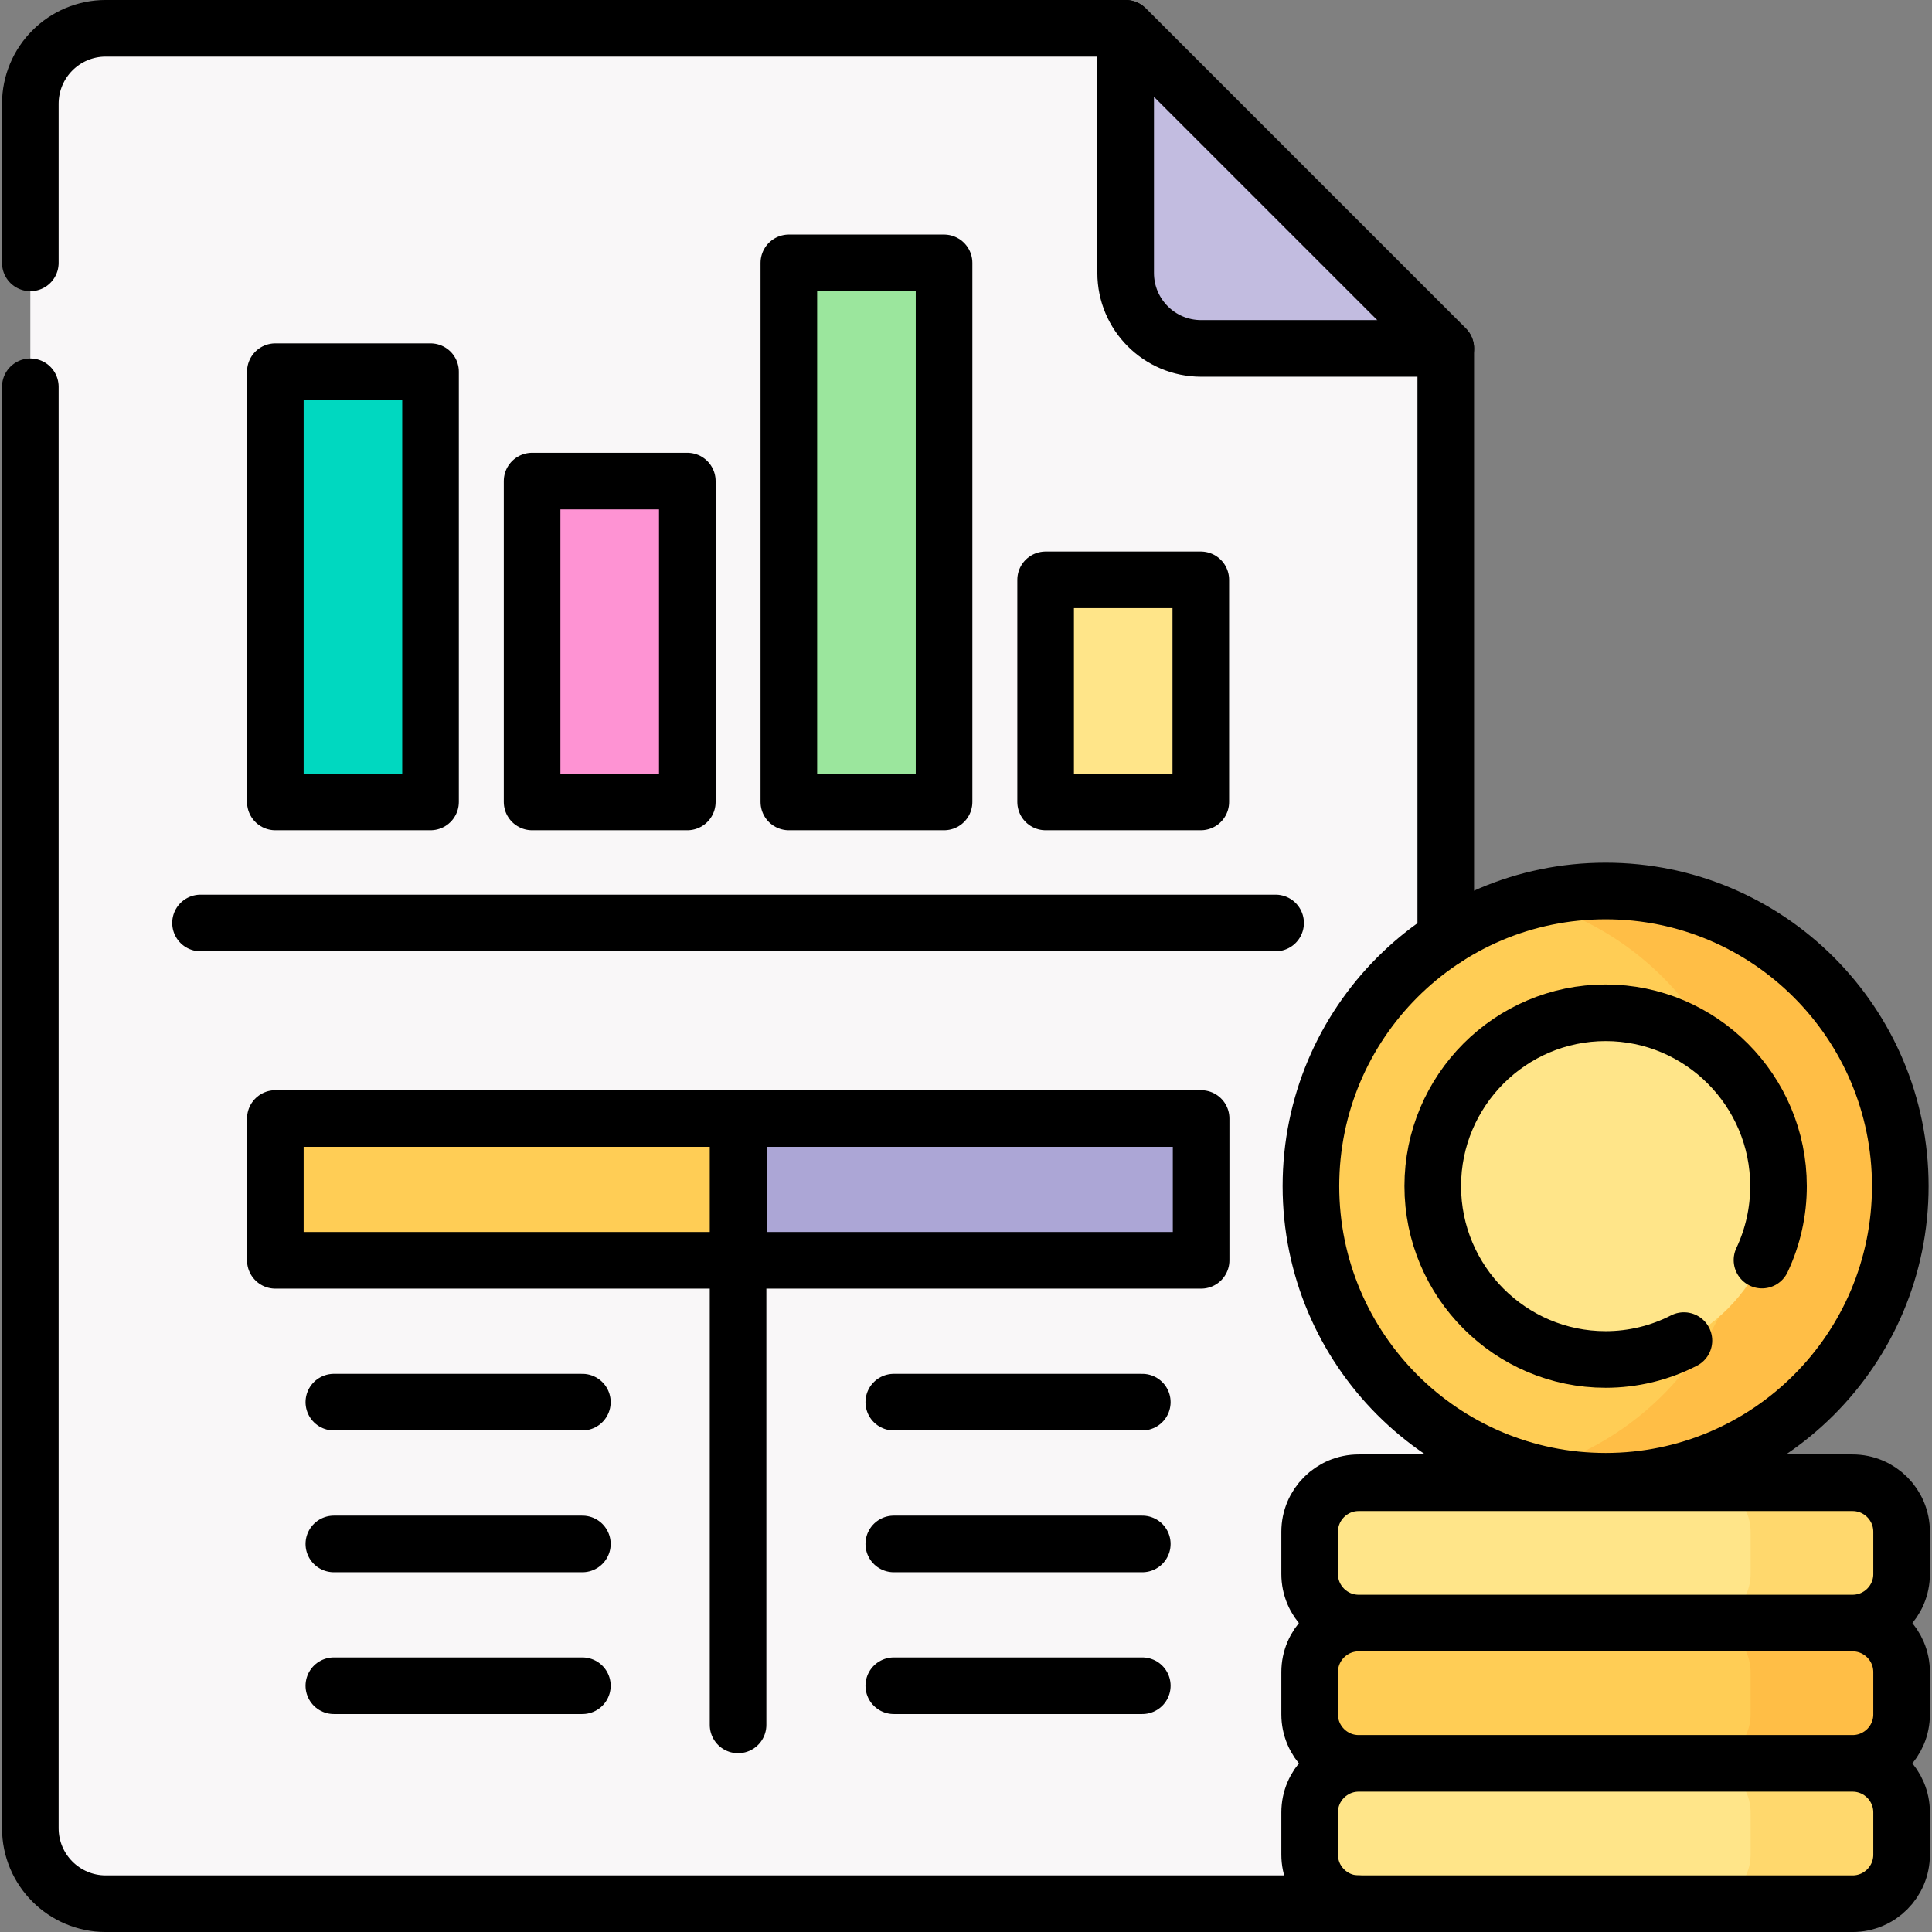 <svg width="56" height="56" viewBox="0 0 56 56" fill="none" xmlns="http://www.w3.org/2000/svg">
<rect x="0" y="0" width="56" height="56" fill="#808080" stroke="none"/>
<g clip-path="url(#clip0_971_4156)">
<path d="M41.906 55.18H3.066C1.858 55.18 0.879 54.2 0.879 52.992V3.008C0.879 1.8 1.858 0.82 3.066 0.82H32.627L41.906 10.099V55.18H41.906Z" fill="#F9F7F8"/>
<path d="M32.629 0.82V7.911C32.629 9.12 33.608 10.099 34.816 10.099H41.907L32.629 0.82Z" fill="#C2BCE0"/>
<path d="M7.98 10.773H12.479V23.245H7.98V10.773Z" fill="#00D8C0"/>
<path d="M15.422 13.945H19.92V23.245H15.422V13.945Z" fill="#FE93D3"/>
<path d="M22.863 7.62H27.362V23.245H22.863V7.62Z" fill="#9BE69D"/>
<path d="M30.305 16.807H34.803V23.245H30.305V16.807Z" fill="#FFE589"/>
<path d="M7.98 32.421H21.393V36.531H7.98V32.421Z" fill="#FFCD55"/>
<path d="M21.402 32.421H34.815V36.531H21.402V32.421Z" fill="#ACA6D6"/>
<path d="M46.538 42.935C51.255 42.935 55.08 39.105 55.08 34.381C55.08 29.656 51.255 25.826 46.538 25.826C41.82 25.826 37.996 29.656 37.996 34.381C37.996 39.105 41.82 42.935 46.538 42.935Z" fill="#FFCD55"/>
<path d="M46.539 25.826C45.783 25.826 45.05 25.925 44.352 26.11C48.009 27.078 50.706 30.413 50.706 34.381C50.706 38.348 48.009 41.683 44.352 42.651C45.065 42.84 45.801 42.936 46.539 42.935C51.257 42.935 55.081 39.105 55.081 34.381C55.081 29.656 51.257 25.826 46.539 25.826Z" fill="#FFBE46"/>
<path d="M46.54 39.405C43.777 39.405 41.529 37.151 41.529 34.38C41.529 31.61 43.777 29.356 46.54 29.356C49.304 29.356 51.552 31.61 51.552 34.38C51.552 37.151 49.303 39.405 46.54 39.405ZM53.698 47.045H39.383C38.597 47.045 37.961 46.409 37.961 45.623V44.4C37.961 43.614 38.597 42.978 39.383 42.978H53.697C54.483 42.978 55.119 43.614 55.119 44.4V45.623C55.12 46.409 54.483 47.045 53.698 47.045Z" fill="#FFE589"/>
<path d="M53.698 51.112H39.383C38.597 51.112 37.961 50.476 37.961 49.691V48.467C37.961 47.682 38.597 47.045 39.383 47.045H53.697C54.483 47.045 55.119 47.682 55.119 48.467V49.691C55.12 50.476 54.483 51.112 53.698 51.112Z" fill="#FFCD55"/>
<path d="M53.695 47.045H49.32C50.106 47.045 50.742 47.682 50.742 48.467V49.691C50.742 50.476 50.106 51.112 49.32 51.112H53.695C54.481 51.112 55.117 50.476 55.117 49.691V48.467C55.117 47.682 54.48 47.045 53.695 47.045Z" fill="#FFBE46"/>
<path d="M53.698 55.18H39.383C38.597 55.18 37.961 54.543 37.961 53.758V52.534C37.961 51.749 38.597 51.112 39.383 51.112H53.697C54.483 51.112 55.119 51.749 55.119 52.534V53.758C55.12 54.543 54.483 55.18 53.698 55.18Z" fill="#FFE589"/>
<path d="M53.695 42.978H49.32C50.106 42.978 50.742 43.614 50.742 44.4V45.623C50.742 46.409 50.106 47.045 49.32 47.045H53.695C54.481 47.045 55.117 46.409 55.117 45.623V44.4C55.117 43.614 54.48 42.978 53.695 42.978ZM53.695 51.112H49.32C50.106 51.112 50.742 51.749 50.742 52.534V53.758C50.742 54.543 50.106 55.18 49.32 55.18H53.695C54.481 55.18 55.117 54.543 55.117 53.758V52.534C55.117 51.749 54.48 51.112 53.695 51.112Z" fill="#FFD86D"/>
<path d="M0.879 7.62V3.008C0.879 1.8 1.858 0.82 3.066 0.82H32.627L41.906 10.099V27.192M39.381 55.18H3.066C1.858 55.18 0.879 54.2 0.879 52.992V11.211" stroke="black" stroke-width="1.641" stroke-miterlimit="10" stroke-linecap="round" stroke-linejoin="round"/>
<path d="M5.812 26.753H36.974M21.393 36.531V32.421H7.981V36.531H21.393ZM21.393 36.531V49.997M9.677 40.642H16.88M9.677 44.752H16.88M9.677 48.862H16.88M25.907 40.642H33.11M25.907 44.752H33.11M25.907 48.862H33.11M32.628 0.82V7.911C32.628 9.12 33.608 10.099 34.816 10.099H41.907L32.628 0.82ZM7.981 10.773H12.479V23.245H7.981V10.773ZM15.423 13.945H19.922V23.245H15.423V13.945ZM22.865 7.62H27.364V23.245H22.865V7.62ZM30.308 16.807H34.806V23.245H30.308V16.807ZM21.402 32.421H34.815V36.531H21.402V32.421ZM46.54 25.826C41.822 25.826 37.998 29.656 37.998 34.38C37.998 39.105 41.822 42.935 46.54 42.935C51.257 42.935 55.081 39.105 55.081 34.38C55.081 29.656 51.257 25.826 46.54 25.826Z" stroke="black" stroke-width="1.641" stroke-miterlimit="10" stroke-linecap="round" stroke-linejoin="round"/>
<path d="M51.072 36.524C51.388 35.854 51.552 35.121 51.551 34.38C51.551 31.61 49.303 29.356 46.54 29.356C43.777 29.356 41.529 31.61 41.529 34.38C41.529 37.151 43.777 39.405 46.54 39.405C47.329 39.405 48.107 39.218 48.809 38.858M39.383 47.045H53.698C54.483 47.045 55.12 46.409 55.119 45.623V44.4C55.119 43.614 54.483 42.978 53.697 42.978H39.383C38.597 42.978 37.961 43.614 37.961 44.4V45.623C37.961 46.409 38.597 47.045 39.383 47.045ZM39.383 47.045C38.597 47.045 37.961 47.682 37.961 48.467V49.691C37.961 50.476 38.597 51.112 39.383 51.112M39.383 47.045L53.697 47.045C54.483 47.045 55.119 47.682 55.119 48.467V49.691C55.12 50.476 54.483 51.112 53.698 51.112H39.383M39.383 51.112C38.597 51.112 37.961 51.749 37.961 52.534V53.758C37.961 54.543 38.597 55.18 39.383 55.18H53.698C54.483 55.18 55.12 54.543 55.119 53.758V52.534C55.119 51.749 54.483 51.112 53.697 51.112H39.383Z" stroke="black" stroke-width="1.641" stroke-miterlimit="10" stroke-linecap="round" stroke-linejoin="round"/>
</g>
<defs>
<clipPath id="clip0_971_4156">
<rect width="56" height="56" fill="white"/>
</clipPath>
</defs>
</svg>
